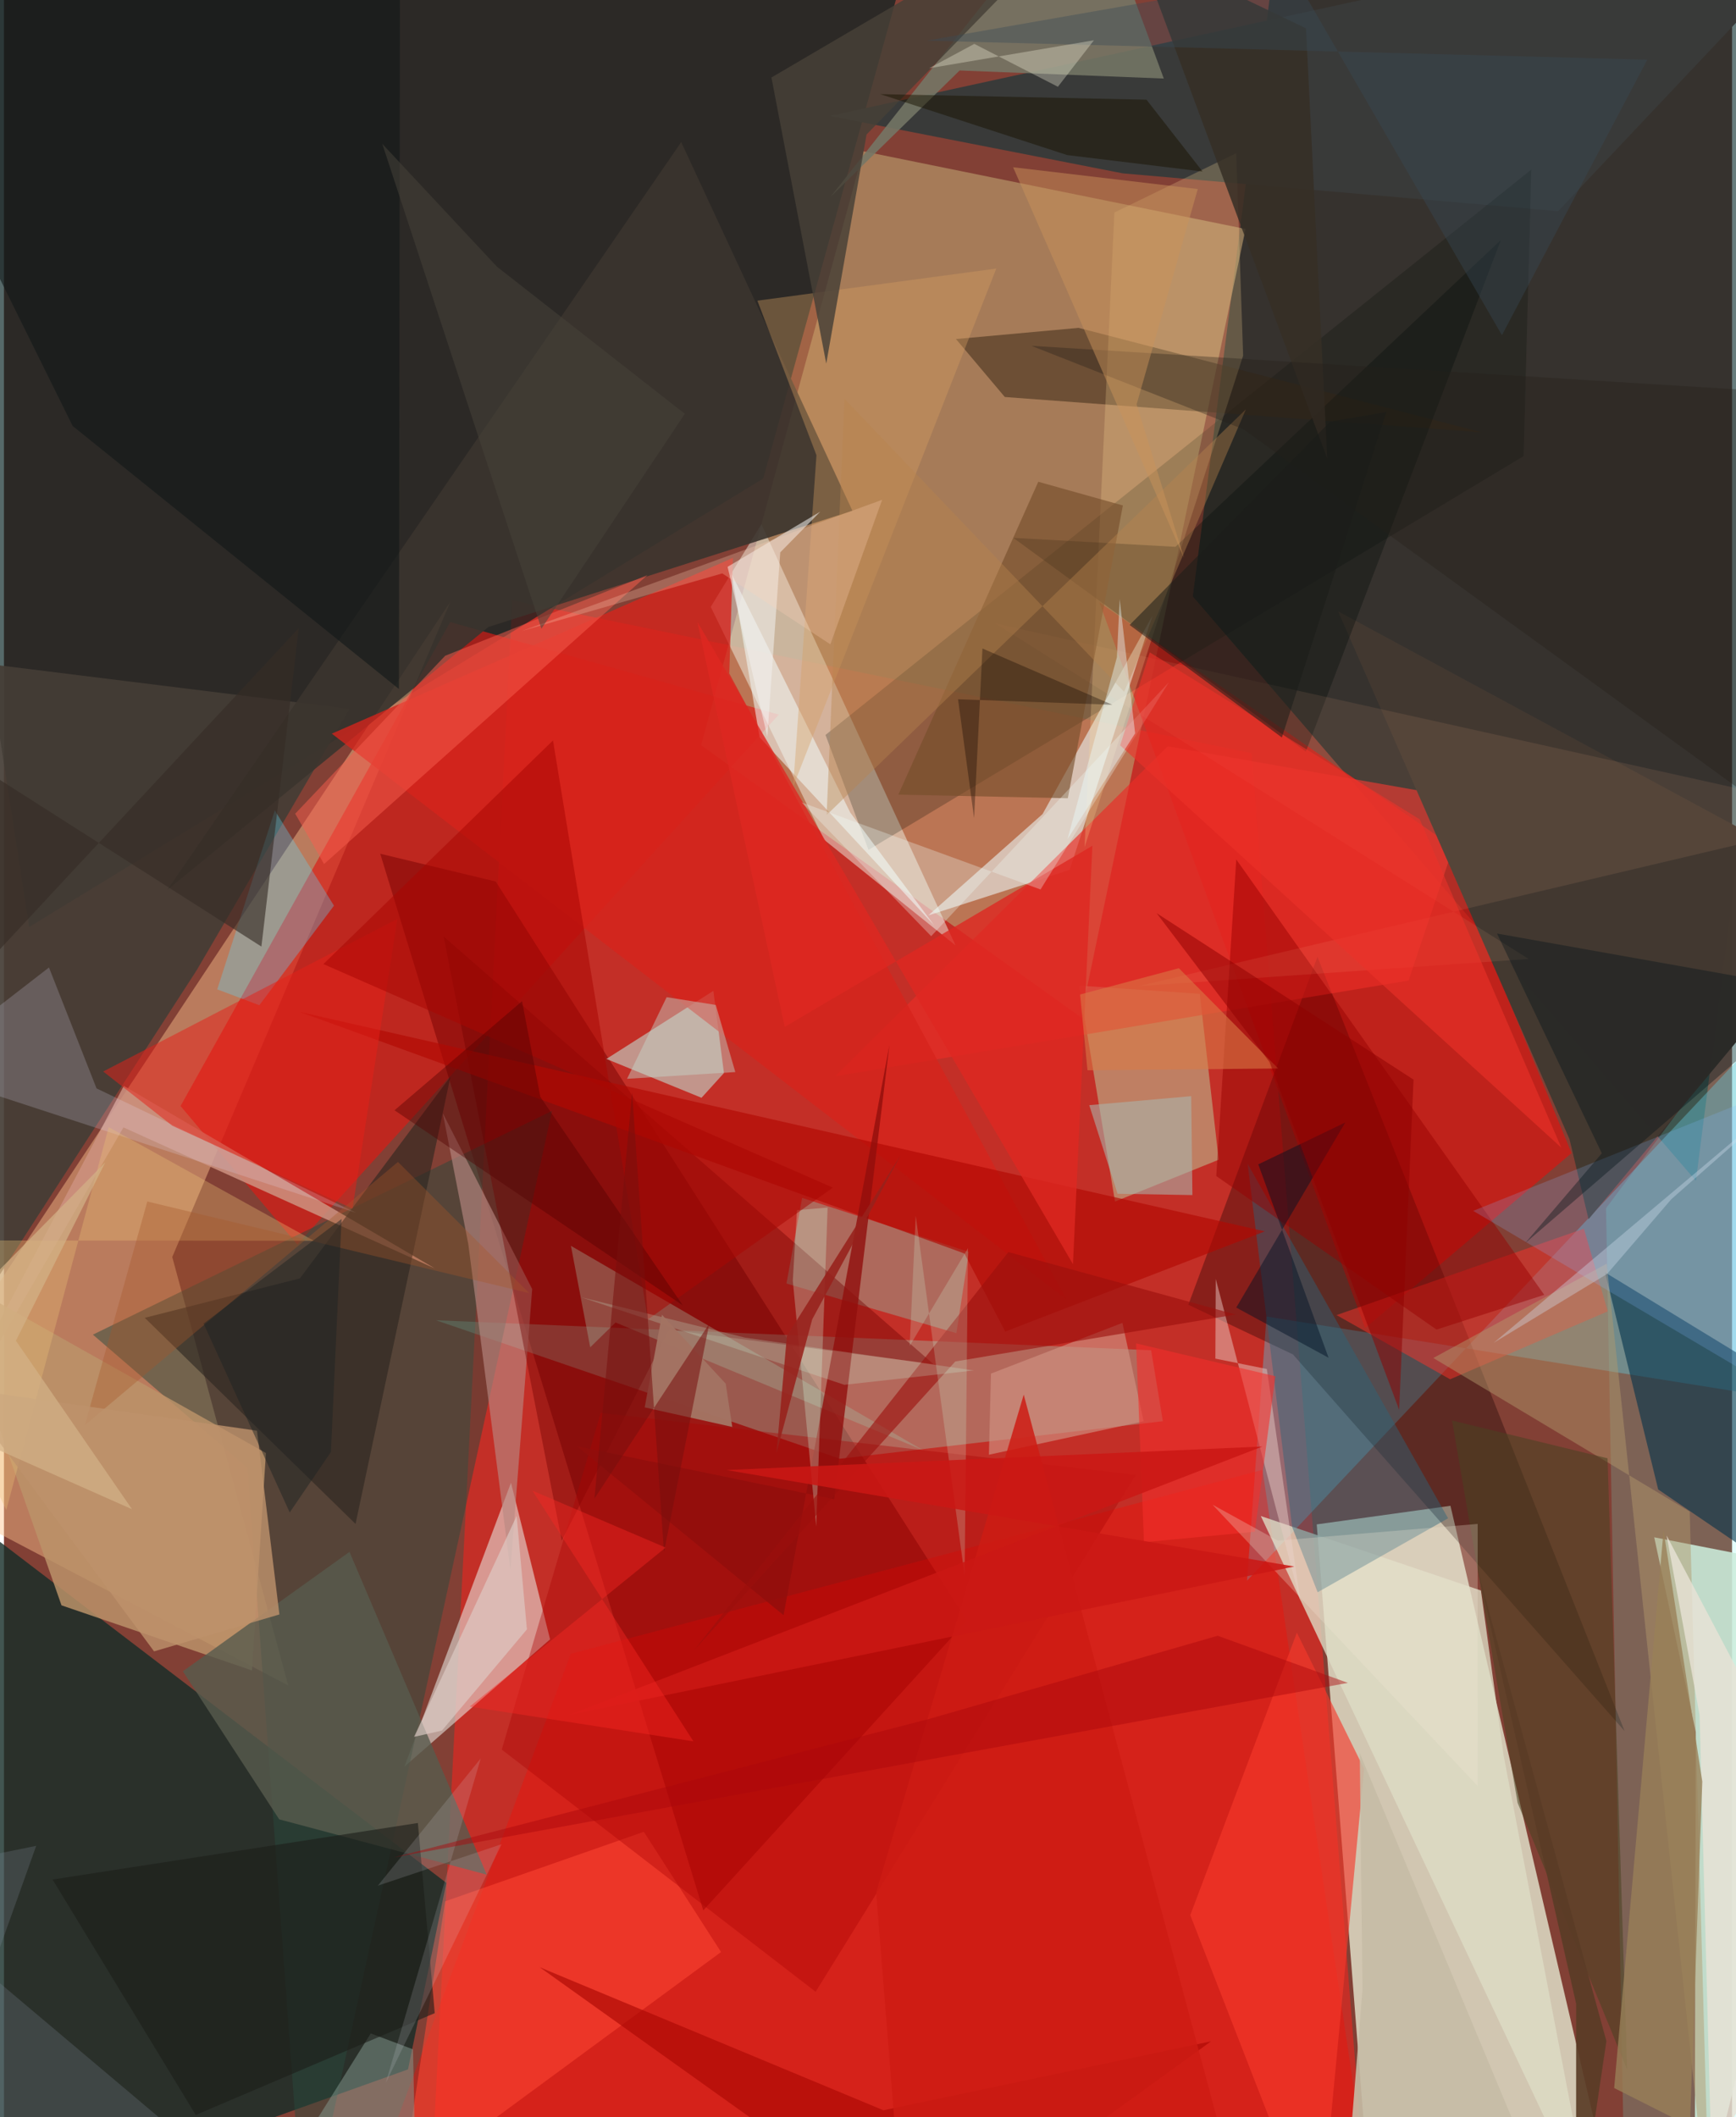 <svg xmlns="http://www.w3.org/2000/svg" width="228" height="278" viewBox="0 0 836 1024"><path fill="#824035" d="M0 0h836v1024H0z"/><path fill="#e1e3cc" fill-opacity=".824" d="M783.415 1086l-83.64-357.698-64.69 8.99L662.502 1086z"/><path fill="#fd211b" fill-opacity=".525" d="M660.686 1086l-57.137-721.718-357.618-73.894L205.189 1086z"/><path fill="#021f1f" fill-opacity=".667" d="M12.211 448.362L-62-30.84l497.268 17.116-67.967 245.175z"/><path fill="#072929" fill-opacity=".612" d="M898-48.802l-79.476 619.918-243.382-282.644L620.163-62z"/><path fill="#b79669" fill-opacity=".678" d="M415.733 73.17l184.906 37.57-79.661 381.215L337.22 360.457z"/><path fill="#e1e9d8" fill-opacity=".867" d="M818.446 837.715l-20.094-94.176L898 763.007 817.894 1086z"/><path fill="#162d28" fill-opacity=".808" d="M-62 699.835l275.994 210.838-18.527 90.215L-42.372 1086z"/><path fill="#ffc48f" fill-opacity=".451" d="M81.423 607.96l134.533-316.91L-62 710.4l199.516 104.788z"/><path fill="#d61712" fill-opacity=".718" d="M658.483 642.4l99.869-84.673-62.195-151.52-166.27-114.891z"/><path fill="#db1b16" fill-opacity=".671" d="M374.839 345.625l-158.966-44.749-130.438 234.07 56.46 67.01z"/><path fill="#63b1cb" fill-opacity=".439" d="M601.35 764.534L898 449.764v232.8l-287.204-45.808z"/><path fill="#760000" fill-opacity=".494" d="M182.037 412.93L338.31 923.99l127.54-140.155-227.938-357.469z"/><path fill="#e7eae5" fill-opacity=".561" d="M193.748 854.43l51.538-137.281 19.233 77.05-.314-1.32z"/><path fill="#99dac1" fill-opacity=".337" d="M560.637 687.384l-156.22 18.151-195.414-66.972 345.97 14.509z"/><path fill="#eef1e4" fill-opacity=".49" d="M366.433 253.525l-24.51 39.996 54.85 112.657 63.593 51.103z"/><path fill="#284a3d" fill-opacity=".482" d="M117.824 709.948L145.448 1086 265.15 537.287 43.023 645.52z"/><path fill="#150000" fill-opacity=".337" d="M572.966 631.085l50.603 23.995 160.424 182.122-148.551-374.406z"/><path fill="#bcbd90" fill-opacity=".569" d="M578.505 480.684l9.153 80.24-50.16 20.22-17.344-104.431z"/><path fill="#393a39" d="M541.294 83.86L399.428 56.079 898-52.638 751.885 102.129z"/><path fill="#000900" fill-opacity=".227" d="M418.244 411.06l-20.804-55.59L738.894 82.02l-3.744 138.587z"/><path fill="#fa0700" fill-opacity=".325" d="M608.857 710.925l-334.625 88.962-93.55 250.794 482.698 29.811z"/><path fill="#edfafa" fill-opacity=".565" d="M447.169 442.76l55.277-49.022 53.175-95.966-40.063 122.95z"/><path fill="#453d36" fill-opacity=".918" d="M-40.93 317.022L-62 709.24 93.18 469.347l74.06-126.5z"/><path fill="#e92d26" fill-opacity=".659" d="M402.164 520.525l160.828-159.568 145.919 25.73-29.396 87.568z"/><path fill="#3b342e" fill-opacity=".906" d="M234.37 303.254L79.056 430.352 327.632 68.728l82.828 178.31z"/><path fill="#dedcc6" fill-opacity=".784" d="M768.307 1073.047L725.48 848.992l-10.96-79.726-106.494-36.013z"/><path fill="#66ffea" fill-opacity=".176" d="M784.115 1066.443l-9.078-482.057L889.21 431.477l-24.346 583.32z"/><path fill="#c2beb2" fill-opacity=".718" d="M291.435 512.169l51.76-32.931 5.113 39.758-10.852 11.963z"/><path fill="#01314b" fill-opacity=".584" d="M774.571 615.429L898 690.72v96.274L800.272 720.4z"/><path fill="#3a2915" fill-opacity=".525" d="M519.873 158.58l-59.32 5.402 23.638 28.039 230.771 17.1z"/><path fill="#b88982" fill-opacity=".631" d="M255.541 623.476l-43.24-85.057 12.343 63.336 20.372 157.57z"/><path fill="#2a667b" fill-opacity=".439" d="M623.208 738.648l12.31 31.47 63.106-35.775-96.97-171.445z"/><path fill="#433931" fill-opacity=".992" d="M645.421 295.684l111.942 255.284 9.215 38.73L898 432.061z"/><path fill="#cd9180" fill-opacity=".855" d="M208.484 613.515L57.994 525.21-62 752.486 57.815 545.279z"/><path fill="#ff3128" fill-opacity=".478" d="M764.342 594.25L644.67 636.06l54.938 31.058 76.255-32.857z"/><path fill="#a8786a" fill-opacity=".792" d="M466.795 605.514l-6.04 39.295-82.208-24.001 7.602-41.431z"/><path fill="#d7231c" fill-opacity=".773" d="M513.57 628.028L350.885 325.726l1.78-55.932-194.064 85.044z"/><path fill="#bb9369" fill-opacity=".839" d="M120 807.944l-92.16-31.492-56.662-161.202 155.556 87.522z"/><path fill="#ffdf9a" fill-opacity=".231" d="M599.479 172.003l-76.71 237.746 14.423-306.967 58.957-28.707z"/><path fill="#757766" fill-opacity=".875" d="M524.218-62l36.877 99.99-98.768-3.898-62.592 61.274z"/><path fill="#710200" fill-opacity=".412" d="M212.711 452.965L449.66 659.782l-127.914-16.67-51.911 102.027z"/><path fill="#5ddbfc" fill-opacity=".318" d="M159.655 438.042l-36.106 48.15-20.36-7.676 27.837-86.541z"/><path fill="#f53a2b" fill-opacity=".635" d="M636.079 1086l21.91-230.491-32.51-65.824-51.569 136.582z"/><path fill="#121818" fill-opacity=".6" d="M191.074 333.254L191.641-62-62 13.473l95.24 192.561z"/><path fill="#2d2620" fill-opacity=".616" d="M143.17 618.32l72.84-97.6-45.922 216.345-101.979-99.687z"/><path fill="#030c0b" fill-opacity=".337" d="M629.815 363.517l94.387-247.47-157.46 148.436-78.462-4.345z"/><path fill="#ff4633" fill-opacity=".557" d="M192.246 1057.903l154.653-113.776-37.342-58.144-96.123 33.614z"/><path fill="#f2fefc" fill-opacity=".537" d="M352.107 277.737l57.301 115.255 40.569 54.53-84.411-90.922z"/><path fill="#575b4d" fill-opacity=".804" d="M86.55 808.34l80.61-57.757 66.393 156.13-100.399-26.762z"/><path fill="#b20803" fill-opacity=".647" d="M609.991 595.563l-125.62 48.477-19.725-37.76L142.984 489.4z"/><path fill="#a2b79d" fill-opacity=".357" d="M295.878 639.642l148.703 61.742-170.297-98.813 9.328 49.08z"/><path fill="#e7e9ff" fill-opacity=".192" d="M-41.916 517.255l212.352 69.371L44.79 526.422l-23.014-58.486z"/><path fill="#b3996b" fill-opacity=".467" d="M775.363 611.19l-83.886 45.623 124.042 74.285 9.683 348.936z"/><path fill="#f85d4e" fill-opacity=".506" d="M213.46 317.157l97.827-38.99-156.423 139.731-13.97-24.343z"/><path fill="#494222" fill-opacity=".553" d="M732.241 871.922l-31.704-184.88 75.24 18.291 9.47 295.591z"/><path fill="#d59e62" fill-opacity=".376" d="M393.067 220.187l-28.584-74.76 115.585-15.539-98.26 250.487z"/><path fill="#ab0405" fill-opacity=".38" d="M240.824 846.217l47.888-162.889 258.795 30.022-154.842 249.999z"/><path fill="#970000" fill-opacity=".475" d="M596.154 415.671l148.99 210.596-52.115 16.8-106.548-74.253z"/><path fill="#e52119" fill-opacity=".51" d="M48.002 518.247l33.471 26.245 87.152 40.056 21.694-140.09z"/><path fill="#ffba90" fill-opacity=".098" d="M898 394.512l-349.23 82.469 188.83-13.16-258.006-162.277z"/><path fill="#84b7fe" fill-opacity=".208" d="M898 696.34V472.876l-26.597 48.303-160.632 64.47z"/><path fill="#764e2a" fill-opacity=".624" d="M500.372 233.012l-67.69 151.321 81.987 1.752 26.635-141.608z"/><path fill="#849990" fill-opacity=".502" d="M177.436 983.495l20.466 7.696.844 41.27-78.251 42.09z"/><path fill="#474137" fill-opacity=".827" d="M371.284 37.482L540.973-62 417.303 65.055l-19.498 110.8z"/><path fill="#900e0c" fill-opacity=".796" d="M277.206 699.5l124.411 25.625 26.754-219.757-51.223 275.851z"/><path fill="#e9ccc5" fill-opacity=".478" d="M586.235 618.578l-.194 38.542 24.898 5.02 16.251 112.47z"/><path fill="#031419" fill-opacity=".384" d="M722.29 451.522l50.705 106.298-37.081 43.455 141.66-122.135z"/><path fill="#d5ffe2" fill-opacity=".278" d="M381.624 619.381l2.027-34.092 14.814-1.236-5.516 154.251z"/><path fill="#d19384" fill-opacity=".624" d="M476.493 703.6l1.004-39.245 63.58-24.515 10.266 47.562z"/><path fill="#ab0904" fill-opacity=".639" d="M447.586 1086l-188.38-134.509 166.277 69.18 158.501-33.365z"/><path fill="#1c1e1a" fill-opacity=".612" d="M92.775 1022.932L208.4 973.686l-8.152-91.974-176.727 27.349z"/><path fill="#9b0f0d" fill-opacity=".608" d="M485.91 605.582l109.982 30.212-135.66 22.7-126.365 139.683z"/><path fill="#f52e2a" fill-opacity=".573" d="M615.091 665.64l-9.96 75.2-53.625 5.084-3.8-96.161z"/><path fill="#ecc075" fill-opacity=".333" d="M149.965 600.14L-62 599.896 1.128 730.368l49.541-185.2z"/><path fill="#e8e2d6" fill-opacity=".804" d="M820.301 829.559l5.669 212.955L898 920.323 804.344 742.69z"/><path fill="#aab6ac" fill-opacity=".569" d="M574.356 530.173l-49.32 4.361 13.678 42.848 36.23.634z"/><path fill="#a90702" fill-opacity=".533" d="M400.99 574.416L154.53 466.29l111.076-108.17 45.916 280.064z"/><path fill="#de2821" fill-opacity=".792" d="M517.16 611.43L335.475 300.82l42.23 195.85 148.848-87.606z"/><path fill="#5b3c27" fill-opacity=".918" d="M760.576 969.14L713.02 759.514l62.193 227.712L760.557 1086z"/><path fill="#a75828" fill-opacity=".349" d="M39.116 689.321l30.236-108.2 184.73 44.322-63.475-63.456z"/><path fill="#362f26" fill-opacity=".859" d="M629.897 13.69L471.725-62l77.972 40.12 90.478 243.668z"/><path fill="#f2f0ef" fill-opacity=".549" d="M350.074 274.151l44.83-26.677-19.358 19.696-6.244 89.167z"/><path fill="#decbc6" fill-opacity=".663" d="M198.417 840.063l49.604-106.873 4.971 54.877-41.104 48.95z"/><path fill="#b7844d" fill-opacity=".404" d="M406.612 192.87l135.292 141.74 58.91-136.632-202.823 196.197z"/><path fill="#362c26" fill-opacity=".62" d="M-50.107 510.851l10.779-157.49L124.55 457.828l18.086-154.081z"/><path fill="#f2fffe" fill-opacity=".286" d="M501.466 430.201l62.075-100.192-114.983 122.8-62.714-64.716z"/><path fill="#011124" fill-opacity=".463" d="M596.15 632.42l44.67 24.286-34.003-93.544 42.087-20.271z"/><path fill="#dfdff0" fill-opacity=".153" d="M184.662 1007.537l45.994-157.049-49.801 61.553 59.906-20.078z"/><path fill="#1a1300" fill-opacity=".494" d="M514.33 75l-90.404-29.47 128.796 2.682 27.14 34.75z"/><path fill="#510000" fill-opacity=".408" d="M188.944 537.003l61.705-52.765 8.839 46.288 68.914 100.834z"/><path fill="#8490a0" fill-opacity=".235" d="M-53.37 1086l68.968-193.23L-62 908.543l175.328 147.906z"/><path fill="#ec3229" fill-opacity=".596" d="M539.98 360.511l14.353-44.974 130.584 80.764 68.477 158.766z"/><path fill="#24201a" fill-opacity=".337" d="M878.15 409.662L898 192l-400.976-24.74 102.733 40.428z"/><path fill="#d97a46" fill-opacity=".576" d="M524.181 517.653l-3.587-36.64 47.799-12.726 48.03 48.494z"/><path fill="#cd1c13" fill-opacity=".847" d="M421.937 915.318l10.451 130.785 167.835 28.818-106.886-400.386z"/><path fill="#be916b" fill-opacity=".812" d="M72.617 798.708l60.634-17.855-10.828-88.879-144.068-20.61z"/><path fill="#998058" fill-opacity=".792" d="M802.879 740.2l-23.903 269.711 36.626 18.465 6.01-166.725z"/><path fill="#c4d9ce" fill-opacity=".439" d="M301.44 521.777l52.37-3.254-9.46-32.468-23.762-3.75z"/><path fill="#384b58" fill-opacity=".38" d="M446.258 19.674l348.73 9.197-70.313 133.245L624.265-11.47z"/><path fill="#fffde7" fill-opacity=".31" d="M447.516 33.02l21.916-11.79 40.437 20.737 17.437-22.492z"/><path fill="#efe4d4" fill-opacity=".271" d="M616.246 745.15l96.688-8.081.008 126.792-128.263-136.093z"/><path fill="#ceffe3" fill-opacity=".204" d="M441.09 588.036l-2.928 62.968 28.206-47.31-1.626 158.346z"/><path fill="#e9fcff" fill-opacity=".412" d="M514.52 405.822l32.71-51.116-7.478-64.937-1.328 28.084z"/><path fill="#c89259" fill-opacity=".494" d="M577.53 91.436l-89.326-10.542 82.662 188.924-22.913-74.27z"/><path fill="#cdffe5" fill-opacity=".212" d="M279.32 627.443l127.251 42.335 62.68-6.942-110.76-15.883z"/><path fill="#a37362" fill-opacity=".976" d="M318.327 635.898l-8.366 44.798 42.384 9.465-3.19-20.938z"/><path fill="#c6bca6" fill-opacity=".898" d="M655.907 847.916l1.31 114.21-6.339 79.274 80.09-13.353z"/><path fill="#ca1814" fill-opacity=".859" d="M624.253 757.665l-274.741-46.654 259.304-11.38-335.428 129.826z"/><path fill="#78100d" fill-opacity=".545" d="M285.668 724.793l18.224-196.389 15.412 222.294 21.879-110.42z"/><path fill="#130600" fill-opacity=".345" d="M469.325 395.71l-7.765-57.508 74.645 2.668-62.83-27.21z"/><path fill="#ffd3b7" fill-opacity=".263" d="M347.49 277.333l52.3 34.314 25.046-69.91-174.258 63.43z"/><path fill="#aa070b" fill-opacity=".459" d="M188.644 898.375l258.932-66.995 139.594-40.23 62.986 22.801z"/><path fill="#47423a" fill-opacity=".529" d="M183.03 69.594l55.468 59.389 90.893 71.158-69.386 103.942z"/><path fill="#8e0101" fill-opacity=".506" d="M681.917 522.173l-6.967 159.72-62.69-168.221-54.638-72.014z"/><path fill="#1b1d19" fill-opacity=".533" d="M668.786 199.26l-27.195 4.638-97.022 98.406 73.653 54.4z"/><path fill="#f92823" fill-opacity=".416" d="M333.548 842.238l-77.9-121.269 64.454 27.538-94.767 76.903z"/><path fill="#97211c" fill-opacity=".878" d="M378.77 646.184l-5.053 56.571 17.296-64.641 42.81-79.449z"/><path fill="#cfdff0" fill-opacity=".361" d="M882.474 513.206l-75.853 66.81-31.07 36.155-54.799 33.258z"/><path fill="#d3b287" fill-opacity=".702" d="M61.948 729.954L-62 674.971 49.022 562.183 5.785 648.46z"/><path fill="#1c2322" fill-opacity=".475" d="M158.174 702.267l5.158-112.695-66.752 50.616 41.659 91.342z"/></svg>